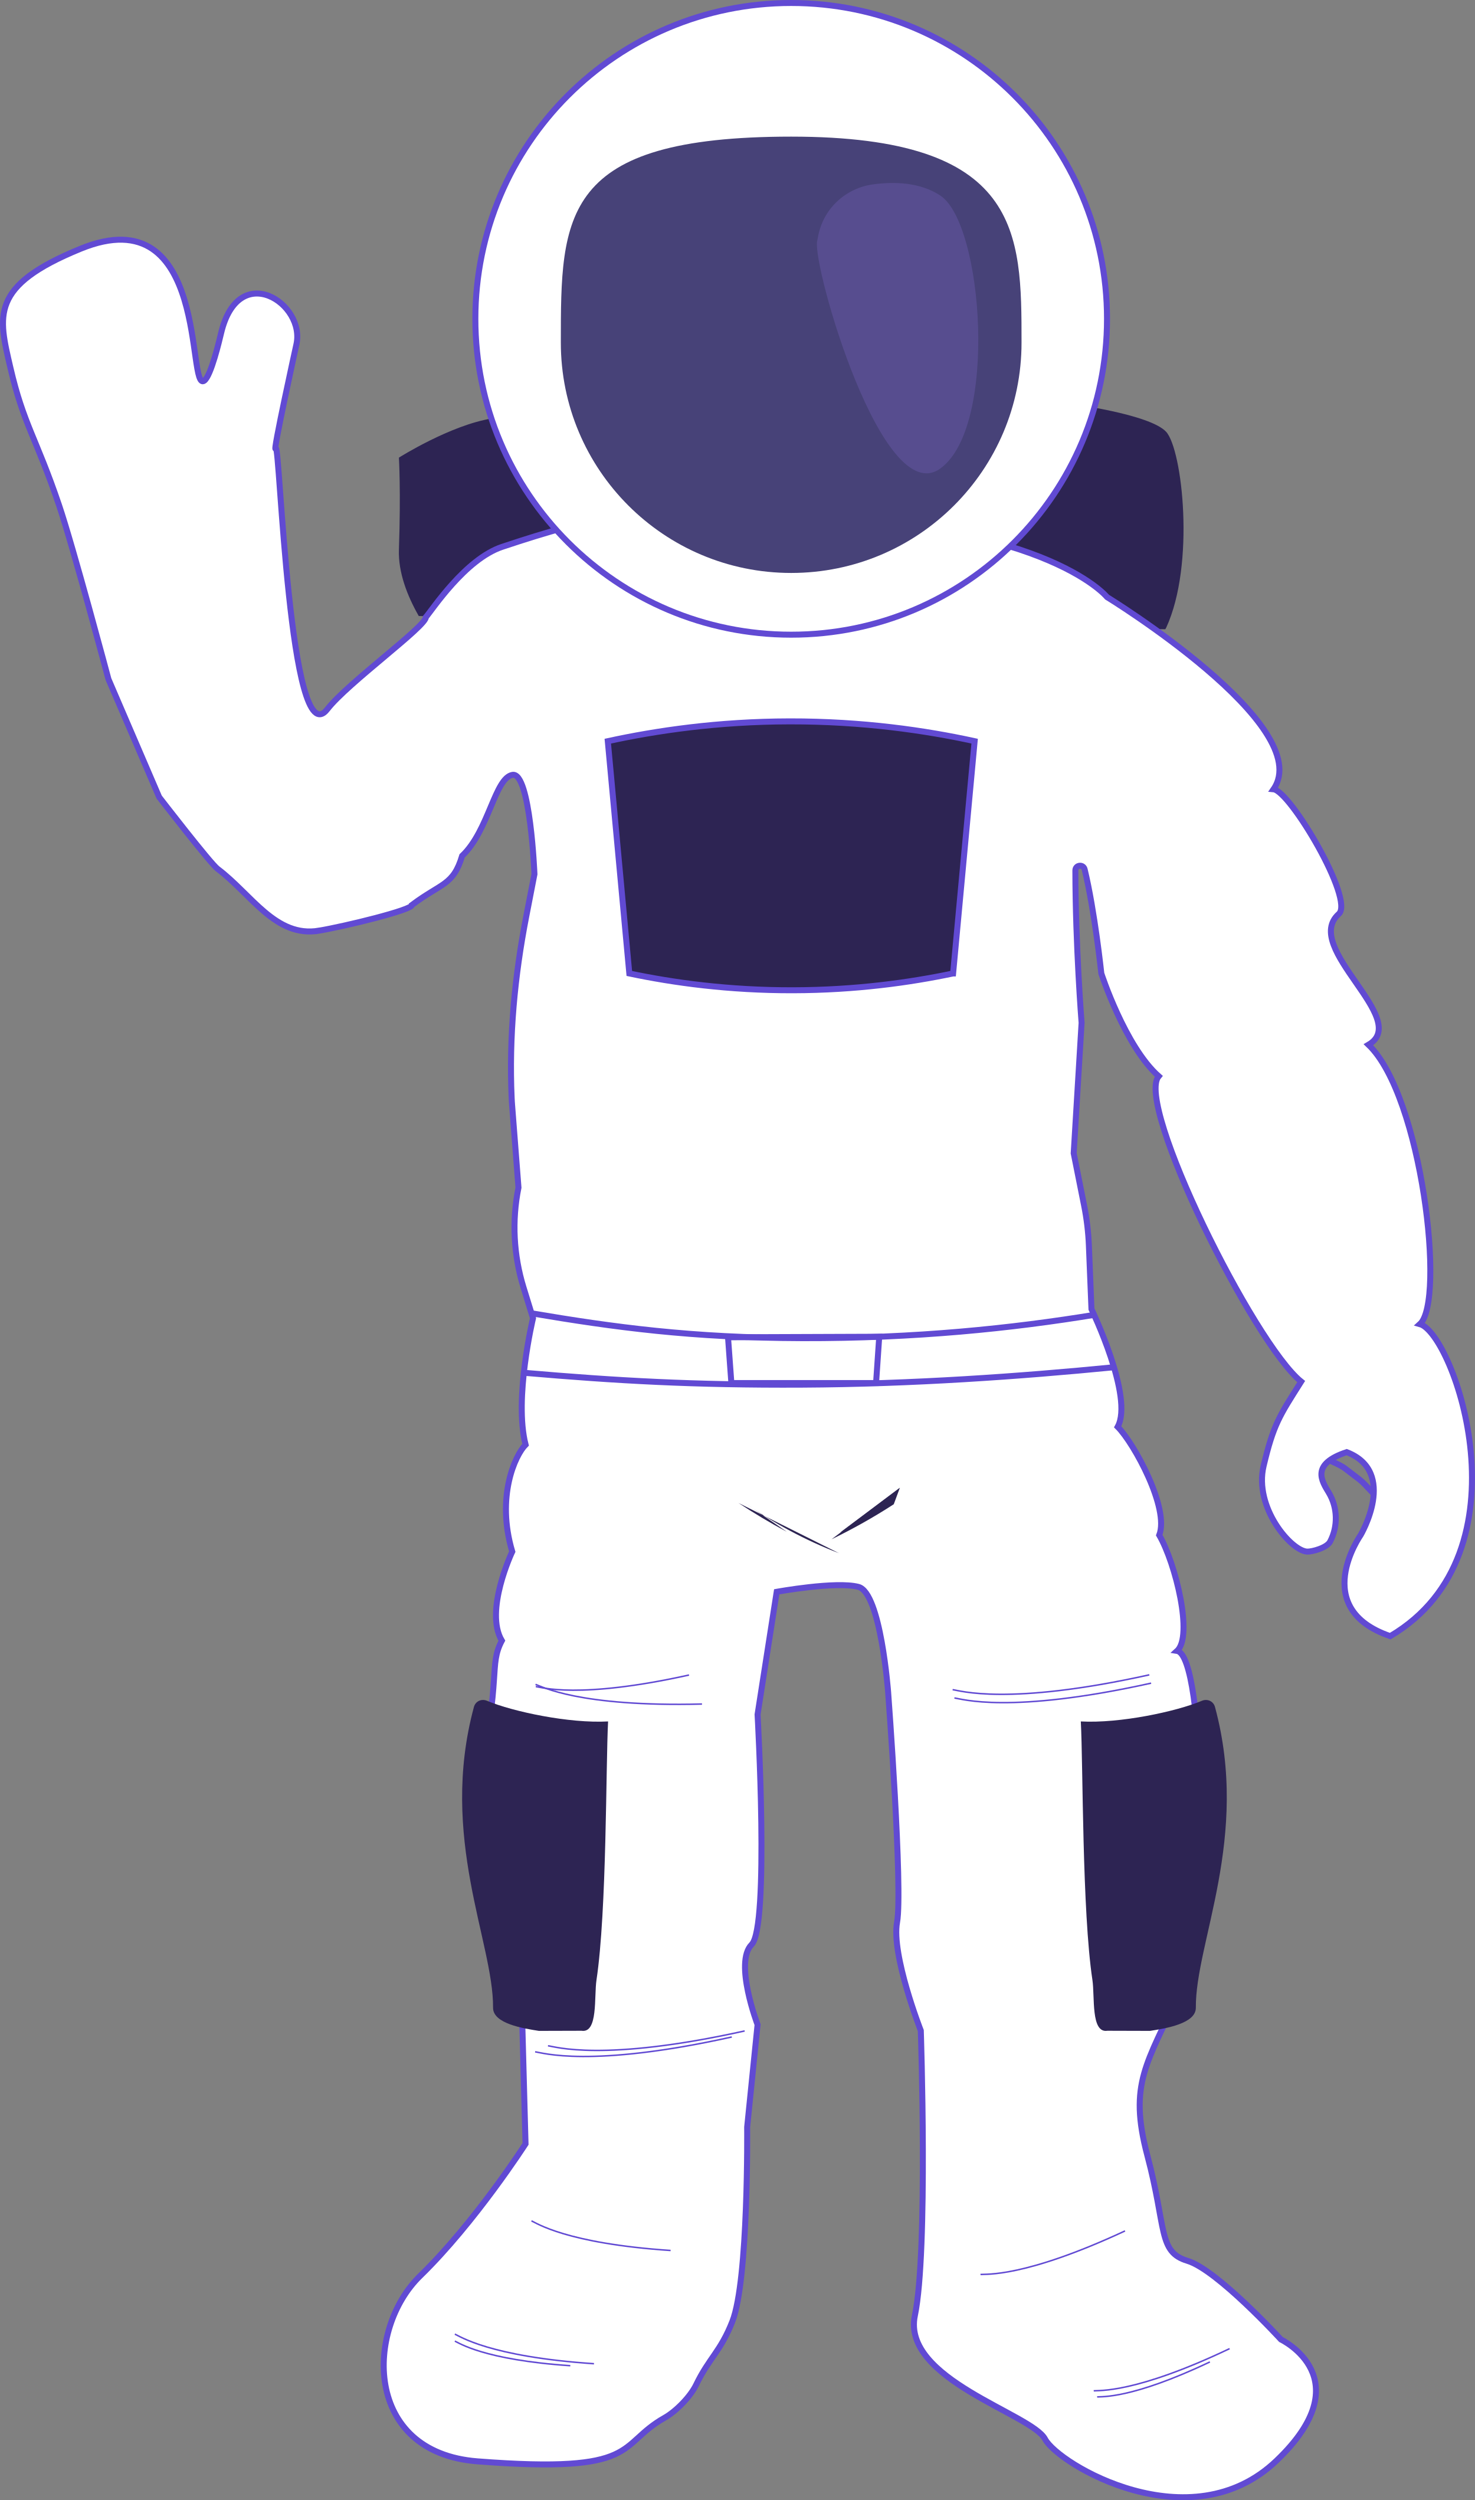 <?xml version="1.0" encoding="UTF-8"?>
<svg id="Layer_2" data-name="Layer 2" xmlns="http://www.w3.org/2000/svg" viewBox="0 0 246.59 417.97">
  <rect x="0" y="0" width="246.59" height="417.97" fill="#808080" stroke="none"/>
  <defs>
    <style>
      .cls-1 {
        fill: #62549d;
        opacity: .62;
      }

      .cls-1, .cls-2, .cls-3 {
        stroke-width: 0px;
      }

      .cls-4, .cls-2 {
        fill: #2d2453;
      }

      .cls-4, .cls-5, .cls-6, .cls-7 {
        stroke: #614ad3;
        stroke-miterlimit: 10;
      }

      .cls-5, .cls-7 {
        fill: none;
      }

      .cls-6 {
        fill: #fff;
      }

      .cls-3 {
        fill: #474278;
      }

      .cls-7 {
        stroke-width: .25px;
      }
    </style>
  </defs>
  <g id="tracés">
    <g>
      <path class="cls-2" d="M194.81,105.19c.06-.09.1-.16.15-.25,4.88-10.58,2.71-29.77,0-32.75-2.72-2.98-16.28-4.73-16.28-4.73l-96.41,2.49c-6.94,1.09-15.58,6.55-15.58,6.55,0,0,.34,5.63,0,15.38-.13,3.81,1.4,7.74,3.32,11.1"/>
      <path class="cls-6" d="M53.32,155.58c4.26-.71,15.68-3.48,15.55-4.3,4.96-3.72,6.9-3.24,8.39-8.21,4.47-4.22,5.46-13.05,8.43-13.54s3.66,16.6,3.66,16.6l-1.36,7c-1.95,10.02-2.91,20.23-2.45,30.43.02.41.04.83.08,1.27l1.06,13.7c-1.12,5.56-.82,11.3.85,16.72l1.58,5.12s-3.22,13.45-1.24,21.14c-1.74,1.74-4.96,8.69-2.23,17.87,0,0-4.71,9.92-1.74,14.89-2.23,4.22,0,5.95-3.97,23.57-3.97,17.61,7.19,33.17,7.19,33.17l.74,27.38s-8.43,13.13-17.61,22.06c-9.18,8.93-9.51,29.54,9.59,31.01,27.45,2.12,23.17-2.72,31.26-7.28,1.92-1.08,4.32-3.53,5.28-5.52,2.17-4.5,4.07-5.54,6.05-10.58,2.73-6.95,2.48-32.5,2.48-32.5l1.74-17.12s-3.97-10.42-.99-13.4c2.98-2.98.99-38.45.99-38.45l3.2-20.51s9.94-1.81,13.67-.82,4.96,17.61,4.96,17.61c0,0,2.48,33,1.49,38.45-.99,5.46,3.97,18.11,3.97,18.11,0,0,1.24,36.96-.99,47.63-2.23,10.67,19.53,16.43,21.76,20.65s24.31,17.37,38.7,3.61c14.39-13.75.74-20.25.74-20.25,0,0-10.67-11.66-15.63-13.15-4.96-1.49-3.47-5.46-6.7-17.58-3.22-12.12,0-15.41,5.21-27.07,5.21-11.66,4.47-56.56-.25-57.31,2.73-2.48-.25-14.64-2.98-19.35,1.74-4.47-4.22-15.38-6.95-18.11,2.73-4.96-4.38-19.68-4.38-19.68l-.43-10.61c-.09-2.26-.36-4.5-.8-6.71l-1.74-8.73,1.32-21.81s-1.03-12.97-1.04-25.47c0-.94,1.33-1.09,1.55-.18,1.68,6.92,2.79,17.4,2.79,17.4,0,0,3.97,12.2,9.59,17.18-3.97,4.65,15.88,44.64,23.82,51.05-3.64,5.75-4.63,7.15-6.28,14.1-1.65,6.95,4.63,14.22,7.28,14.32.83.03,3.28-.62,3.83-1.66,1.35-2.56,1.27-5.72-.22-8.2-1.14-1.9-3.09-4.75,3-6.77,8.6,3.31,2.32,13.89,2.32,13.89,0,0-8.6,12.24,4.96,16.87,23.68-13.97,10.58-50.61,4.96-52.16,4.3-3.87.33-38.14-8.6-46.7,7.28-4.26-11.24-16.24-4.96-21.87,2.64-2.37-8.15-20.58-10.92-20.84,7.28-10.58-27.83-32.13-27.83-32.13,0,0-10.88-13.48-57.51-13.48-8.56,0-12.04-5.5-43.62,5.09-6.2,2.08-11.72,10.6-12.74,11.74.09,1.52-13.11,11.04-16.46,15.38-6.34,8.21-7.98-44.9-8.64-43.58s3.43-17.28,3.43-17.28c1.66-6.89-9.64-14.34-12.57-1.98-.28,1.17-1.67,7.11-2.81,7.94-2.98,2.15.99-30.92-20.67-22.06C-1.76,47.8-.27,52.79,1.74,61.47c2.18,9.43,4.33,11.77,8.12,22.95,2.34,6.89,8.27,29.11,8.27,29.11l8.48,19.72s8.55,11.08,9.76,11.99c5.71,4.3,9.71,11.55,16.95,10.34Z"/>
      <path class="cls-2" d="M81.42,284.32c4.28,1.8,13.73,3.81,20.24,3.45-.39,7.38-.2,31.66-1.94,43.22-.42,2.8.29,8.93-2.5,8.49l-7.13.02c-2.62-.41-7.68-1.22-7.66-3.87.09-10.91-9.09-28.48-3.2-50.28.26-.96,1.27-1.42,2.19-1.03Z"/>
      <path class="cls-2" d="M200.93,284.32c-4.28,1.8-13.73,3.81-20.24,3.45.39,7.38.2,31.66,1.94,43.22.42,2.8-.29,8.93,2.5,8.49l7.13.02c2.62-.41,7.68-1.22,7.66-3.87-.09-10.91,9.09-28.48,3.2-50.28-.26-.96-1.27-1.42-2.19-1.03Z"/>
      <path class="cls-6" d="M185.07,53.3c0,29.16-23.64,52.8-52.8,52.8s-52.8-23.64-52.8-52.8S103.11.5,132.27.5s52.8,23.64,52.8,52.8Z"/>
      <path class="cls-3" d="M170.78,57.27c0,21.27-17.24,38.51-38.51,38.51s-38.51-17.24-38.51-38.51,0-34.43,38.51-34.43,38.51,16.05,38.51,34.43Z"/>
      <path class="cls-1" d="M136.84,39.18c.94-4.41,4.6-7.73,9.06-8.35,3.58-.5,7.88-.38,11.29,1.85,7.19,4.71,9.68,38.7,0,45.65-9.68,6.95-21.34-33.74-20.59-37.96.07-.41.15-.8.23-1.19Z"/>
      <path class="cls-4" d="M159.33,162.73c-7.19,1.51-16.25,2.79-26.74,2.81-10.78.03-20.07-1.27-27.38-2.81l-3.6-38.83c8.08-1.76,18.39-3.29,30.4-3.31,12.24-.02,22.75,1.52,30.93,3.31l-3.6,38.83Z"/>
      <path class="cls-5" d="M222.27,244.13l1.01.46c.5.23.99.49,1.45.79l2.33,1.78c.41.31.8.66,1.16,1.04l1.43,1.51"/>
      <path class="cls-5" d="M88.85,219.54c13.74,2.32,26.73,4.11,45.31,4.16,18.81.05,35.08-1.64,49.05-3.94"/>
      <path class="cls-5" d="M186.23,228.56c-15.71,1.54-33.68,2.82-52.16,2.91-18.13.09-30.98-.65-46.4-1.98"/>
      <polygon class="cls-5" points="146.46 231.2 122.27 231.2 121.71 223.55 146.99 223.46 146.46 231.2"/>
      <path class="cls-7" d="M159.26,282.46c1.13.12,9.11,2.78,32.88-2.48"/>
      <path class="cls-7" d="M89.57,281.94c.88.09,7.1,2.17,25.62-1.93"/>
      <path class="cls-7" d="M91.61,341.99c1.13.12,9.11,2.78,32.88-2.48"/>
      <path class="cls-7" d="M89.46,343c1.13.12,9.11,2.78,32.88-2.48"/>
      <path class="cls-7" d="M163.92,380.22c.87-.1,7.27.58,24.16-7.28"/>
      <path class="cls-7" d="M88.85,371.26c.76.31,5.74,3.77,23.26,4.95"/>
      <path class="cls-7" d="M76.04,390.19c.76.31,5.74,3.77,23.26,4.95"/>
      <path class="cls-7" d="M76.04,391.36c.63.26,4.77,3.13,19.3,4.11"/>
      <path class="cls-7" d="M182.85,399.67c.82-.1,6.86.49,22.71-7.05"/>
      <path class="cls-7" d="M183.42,400.69c.68-.08,5.69.4,18.85-5.85"/>
      <path class="cls-7" d="M159.56,283.85c1.13.12,9.11,2.78,32.88-2.48"/>
      <path class="cls-7" d="M89.53,281.58c.93.28,7.15,3.8,27.83,3.28"/>
      <path class="cls-2" d="M123.46,251.25c2.62,1.73,5.33,3.35,8.1,4.83-2.35-1.63-4.7-3.25-7.06-4.88,4.87,3.46,10.19,6.31,15.77,8.45"/>
      <path class="cls-2" d="M150.44,248.71c-2.73,3.17-6.16,5.74-9.98,7.47"/>
      <path class="cls-2" d="M149.42,251.46c-3.34,2.17-6.82,4.12-10.4,5.86,3.81-2.87,7.61-5.74,11.42-8.61"/>
    </g>
  </g>
</svg>